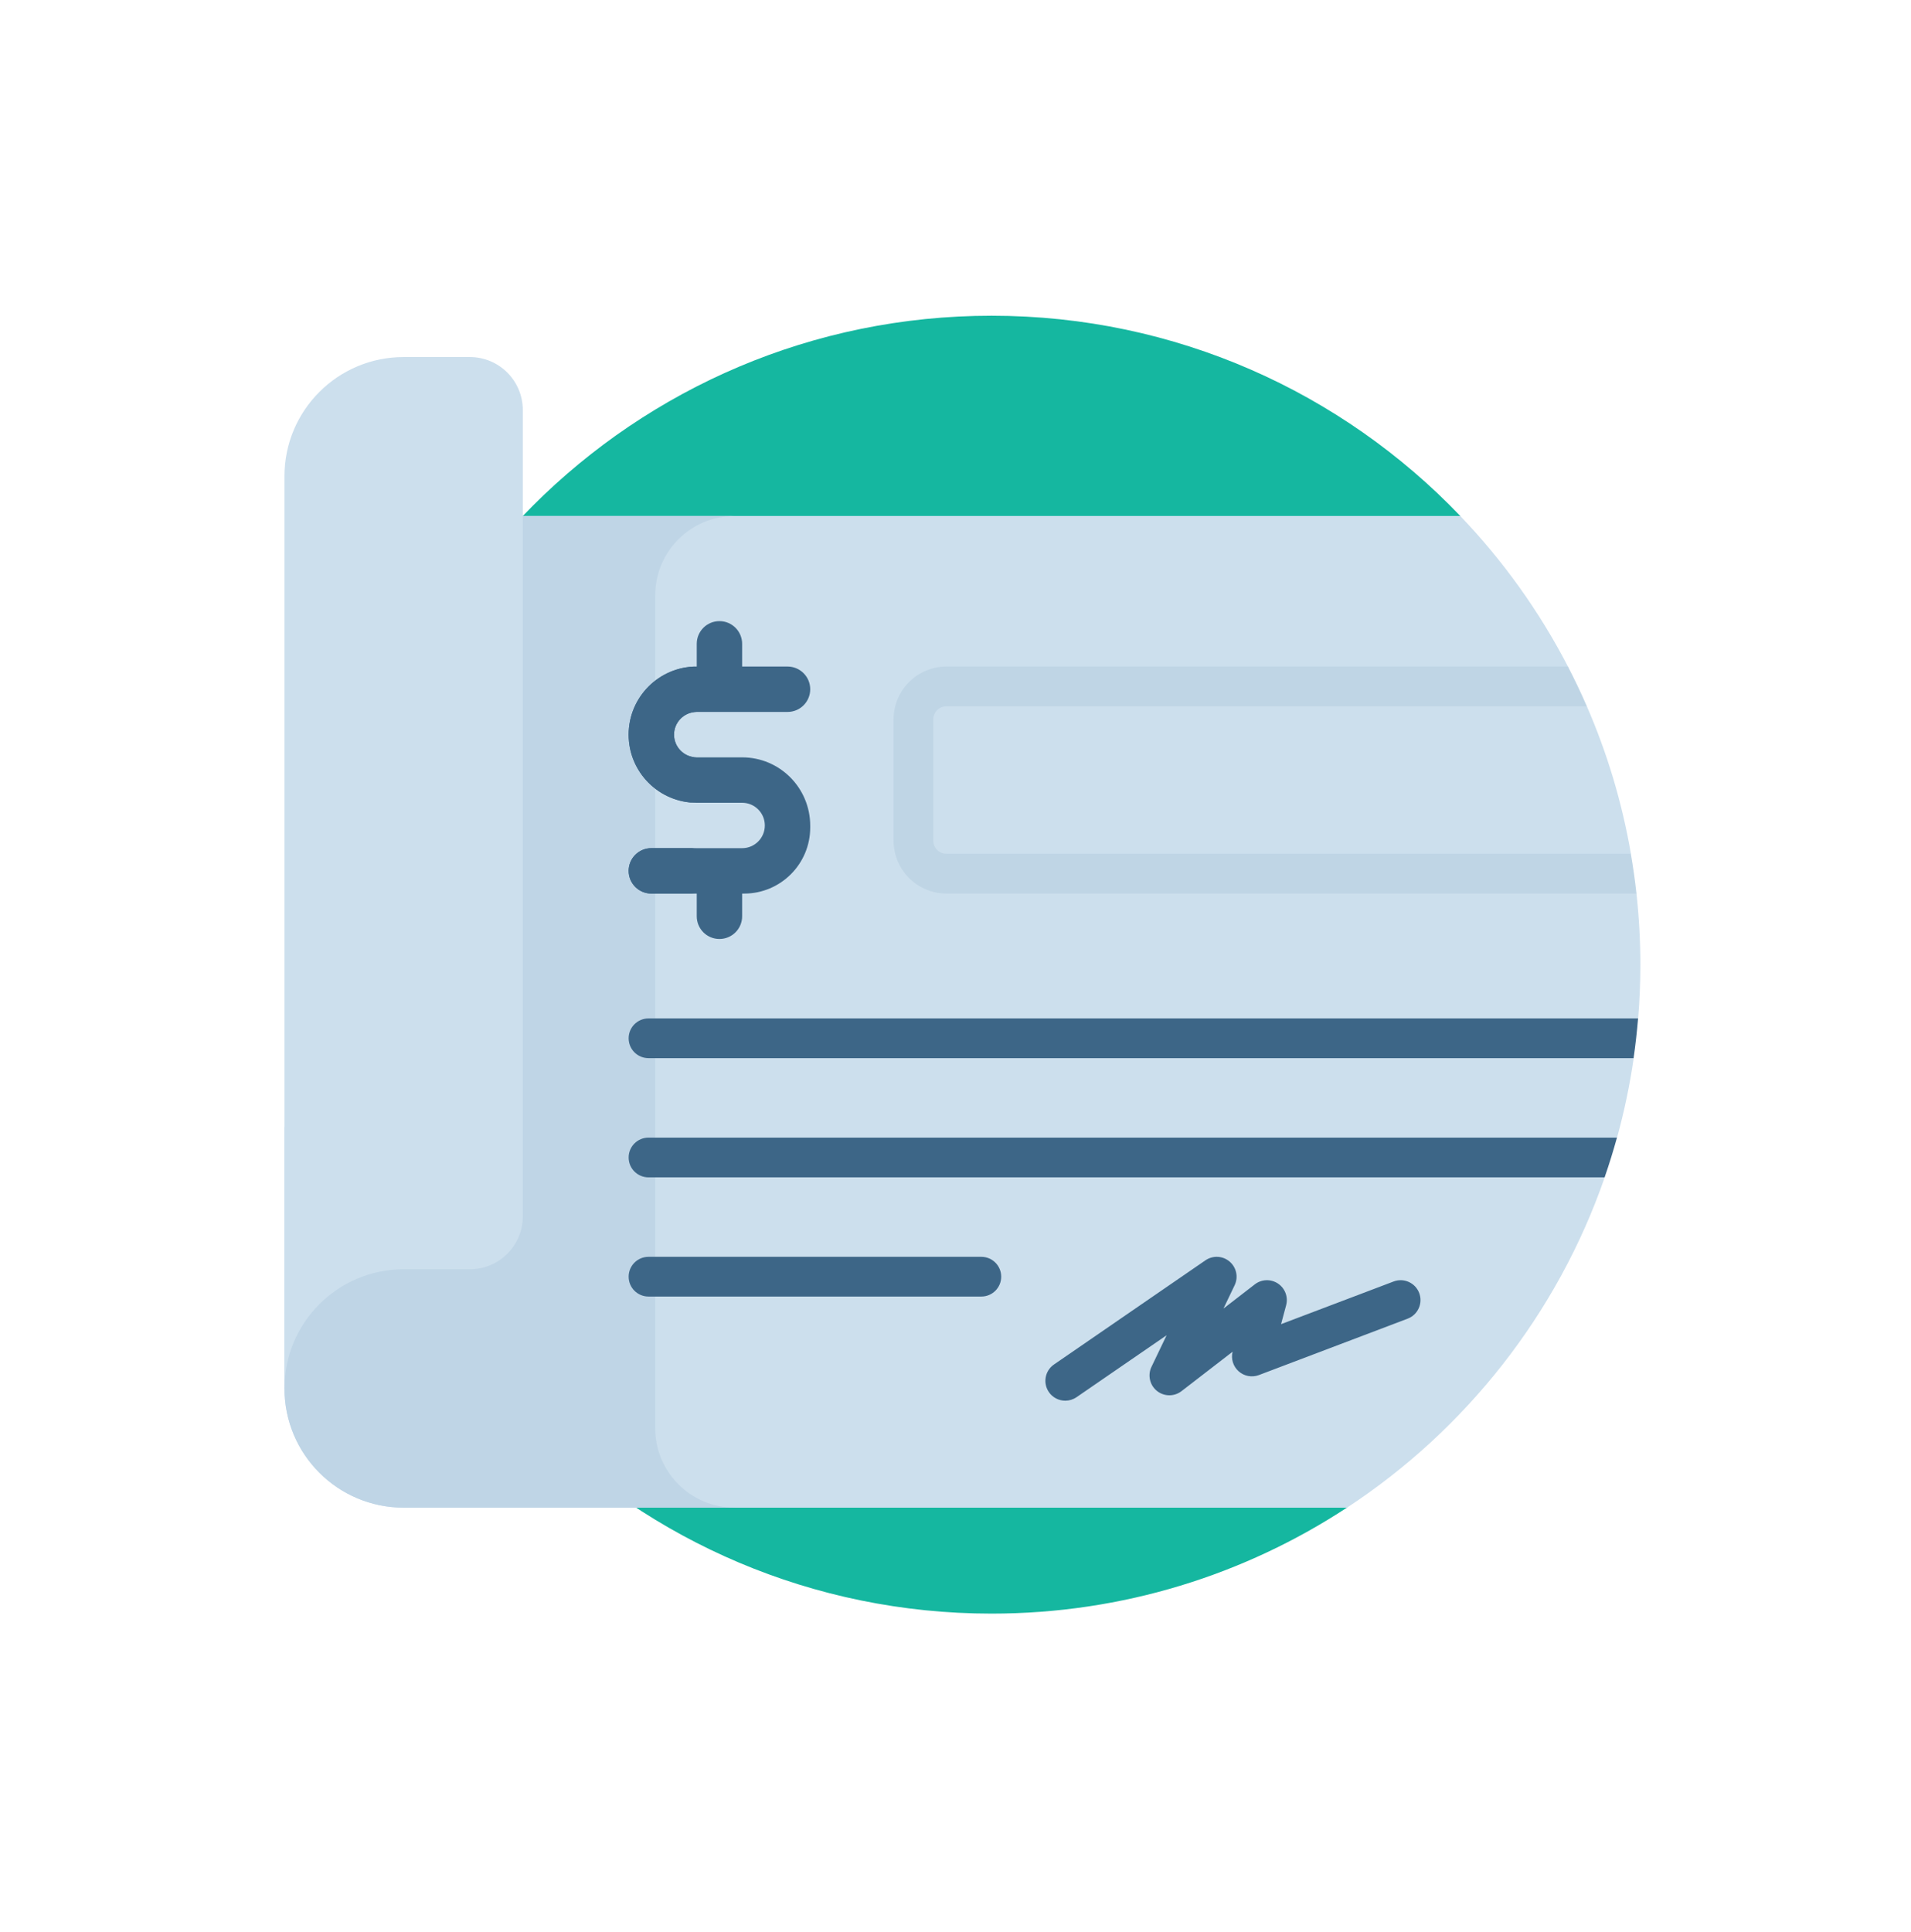 <svg width="94" height="95" viewBox="0 0 94 95" fill="none" xmlns="http://www.w3.org/2000/svg">
<path d="M71.83 25.375L71.83 25.375C66.02 19.307 57.839 15.527 48.774 15.527C31.148 15.527 16.859 29.816 16.859 47.442C16.859 65.068 31.148 79.357 48.774 79.357C55.23 79.357 61.236 77.438 66.259 74.143L71.83 25.375Z" fill="#15B7A0"/>
<path d="M78.235 56.925L79.541 55.949C79.892 54.676 80.166 53.372 80.359 52.041L79.541 51.064L80.579 50.087C80.651 49.215 80.688 48.333 80.688 47.442C80.688 46.26 80.621 45.094 80.496 43.946L77.125 38.363V32.78C75.716 30.06 73.928 27.568 71.828 25.375H25.716V25.377L16.866 48.104L13.992 55.482V68.284C13.992 71.522 16.617 74.146 19.854 74.146H66.257C72.098 70.314 76.605 64.617 78.934 57.903L78.235 56.925Z" fill="#CCDFED"/>
<path d="M32.229 70.239V29.283C32.229 27.125 33.979 25.375 36.137 25.375H25.716V25.377L16.866 48.104L13.992 55.482V68.284C13.992 71.522 16.617 74.146 19.854 74.146H36.137C33.979 74.146 32.229 72.397 32.229 70.239Z" fill="#BFD5E6"/>
<path d="M19.854 17.56H23.111C24.55 17.56 25.716 18.726 25.716 20.165V59.817C25.716 61.256 24.55 62.423 23.111 62.423H19.854C16.617 62.423 13.992 65.047 13.992 68.285V23.422C13.992 20.184 16.617 17.56 19.854 17.56Z" fill="#CCDFED"/>
<path d="M39.854 33.897C39.854 33.28 39.354 32.78 38.738 32.78H36.505V31.664C36.505 31.047 36.005 30.547 35.388 30.547C34.771 30.547 34.272 31.047 34.272 31.664V32.78C32.422 32.78 30.922 34.28 30.922 36.13C30.922 37.98 32.422 39.48 34.272 39.48H36.505C37.121 39.48 37.621 39.98 37.621 40.596C37.621 41.213 37.121 41.713 36.505 41.713H32.038C31.422 41.713 30.922 42.212 30.922 42.829C30.922 43.446 31.422 43.946 32.038 43.946H34.272V45.062C34.272 45.679 34.771 46.179 35.388 46.179C36.005 46.179 36.505 45.679 36.505 45.062V43.946H36.605C38.399 43.946 39.854 42.491 39.854 40.696V40.612C39.854 38.746 38.354 37.246 36.504 37.246C35.697 37.246 34.891 37.246 34.271 37.246C33.654 37.246 33.155 36.746 33.155 36.13C33.155 35.513 33.655 35.013 34.271 35.013H38.738C39.354 35.014 39.854 34.514 39.854 33.897Z" fill="#3D6687"/>
<path d="M34.272 41.712H32.038C31.422 41.712 30.922 42.212 30.922 42.829C30.922 43.446 31.422 43.945 32.038 43.945H34.272C33.655 43.945 33.155 43.445 33.155 42.829C33.155 42.212 33.655 41.712 34.272 41.712Z" fill="#3D6687"/>
<path d="M34.272 32.78C32.422 32.78 30.922 34.28 30.922 36.13C30.922 37.98 32.422 39.48 34.272 39.48C33.655 39.48 33.155 38.98 33.155 38.363C33.155 37.746 33.655 37.246 34.272 37.246C34.271 37.246 34.271 37.246 34.271 37.246C33.654 37.246 33.155 36.747 33.155 36.13C33.155 35.513 33.655 35.014 34.272 35.014C33.655 35.014 33.155 34.514 33.155 33.897C33.155 33.28 33.655 32.78 34.272 32.78Z" fill="#3D6687"/>
<path d="M77.126 38.362L78.056 34.735C77.767 34.071 77.457 33.419 77.126 32.78H46.558C45.12 32.78 43.953 33.946 43.953 35.385V41.34C43.953 42.779 45.12 43.945 46.558 43.945H80.496C80.424 43.286 80.33 42.633 80.219 41.986L77.126 38.362Z" fill="#BFD5E5"/>
<path d="M78.055 34.734H46.558C46.198 34.734 45.906 35.026 45.906 35.385V41.34C45.906 41.699 46.198 41.992 46.558 41.992H80.223C79.787 39.457 79.051 37.026 78.055 34.734Z" fill="#CCDFED"/>
<path d="M80.575 50.086H31.899C31.359 50.086 30.922 50.524 30.922 51.063C30.922 51.603 31.359 52.04 31.899 52.04H80.354C80.447 51.395 80.52 50.744 80.575 50.086Z" fill="#3D6687"/>
<path d="M79.536 55.948H31.899C31.359 55.948 30.922 56.386 30.922 56.925C30.922 57.465 31.359 57.902 31.899 57.902H78.929C79.152 57.26 79.354 56.608 79.536 55.948Z" fill="#3D6687"/>
<path d="M48.271 63.764H31.899C31.359 63.764 30.922 63.327 30.922 62.787C30.922 62.248 31.359 61.81 31.899 61.81H48.271C48.811 61.81 49.248 62.248 49.248 62.787C49.248 63.327 48.811 63.764 48.271 63.764Z" fill="#3D6687"/>
<path d="M52.4 68.886C52.089 68.886 51.783 68.738 51.594 68.463C51.288 68.018 51.401 67.409 51.846 67.104L59.295 61.982C59.66 61.731 60.148 61.757 60.484 62.045C60.821 62.333 60.921 62.81 60.73 63.209L60.181 64.355L61.723 63.164C62.054 62.908 62.512 62.892 62.861 63.124C63.21 63.356 63.372 63.785 63.264 64.19L63.014 65.122L68.549 63.024C69.054 62.833 69.618 63.086 69.809 63.591C70 64.096 69.746 64.66 69.242 64.851L61.925 67.625C61.582 67.755 61.195 67.682 60.923 67.436C60.656 67.195 60.543 66.826 60.63 66.477L58.118 68.416C57.76 68.693 57.258 68.687 56.906 68.403C56.554 68.118 56.444 67.629 56.64 67.221L57.385 65.667L52.953 68.714C52.783 68.83 52.59 68.886 52.4 68.886Z" fill="#3D6687"/>
</svg>
